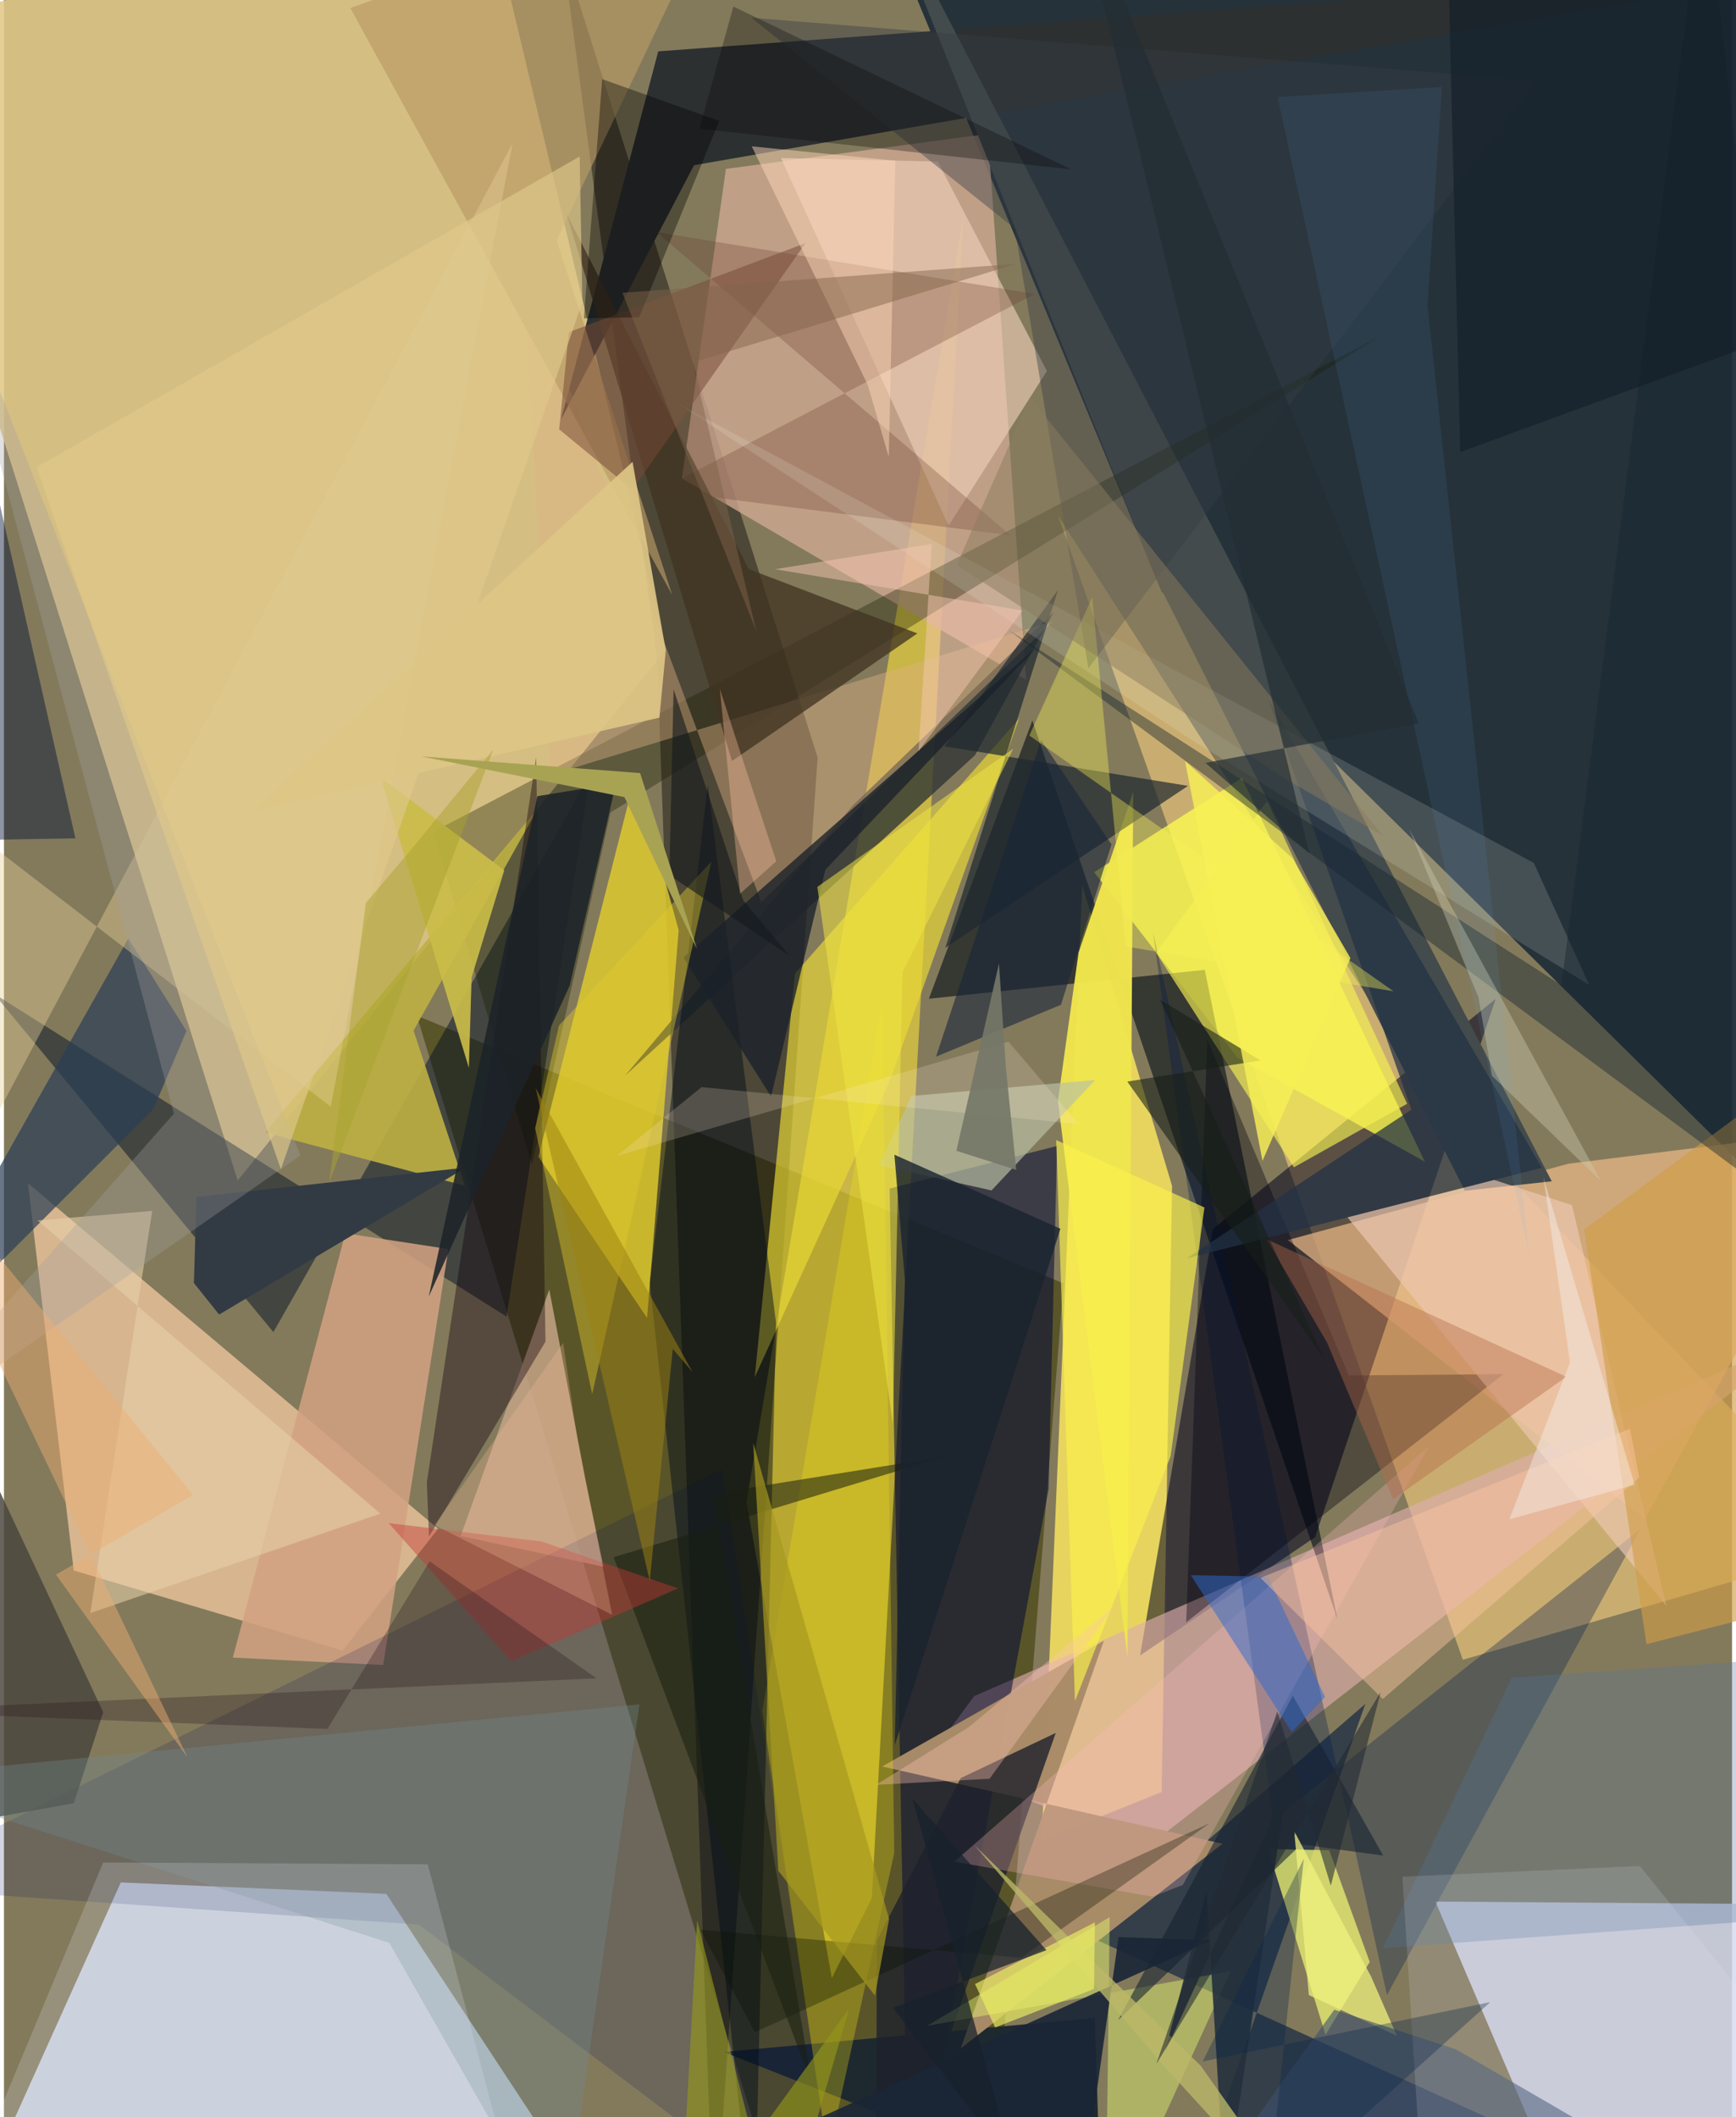 <svg xmlns="http://www.w3.org/2000/svg" width="228" height="278" viewBox="0 0 836 1024"><path fill="#837a5c" d="M0 0h836v1024H0z"/><path fill="#192735" fill-opacity=".871" d="M416.318-62l143.76 348.158L898 619.77V-62z"/><path fill="#e1c887" fill-opacity=".875" d="M230.443-62l89.89 376.172-207.26 256.813L-62 17.057z"/><path fill="#d3ddee" fill-opacity=".831" d="M184.959 915.991l-128.436-5.523L-22.487 1086l309.36-15.047z"/><path fill="#f3cc7d" fill-opacity=".627" d="M705.774 802.764L509.917 249.348l179.72 279.655L898 746.92z"/><path fill="#494716" fill-opacity=".714" d="M512.603 620.712L199.71 491.216 380.734 1086h94.93z"/><path fill="#d2d9ef" fill-opacity=".816" d="M692.481 919.718L898 921.248V1086H763.66z"/><path fill="#f7dd38" fill-opacity=".6" d="M400.51 956.734l-41.317-230.286 104.917-621.8-44.243 813.377z"/><path fill="#e7d45e" fill-opacity=".992" d="M565.097 573.604l-43.465-145.488L502 890.105l58.039-23.368z"/><path fill="#fdd1a7" fill-opacity=".675" d="M33.746 759.563L11.6 572.275l198.424 167.148-46.254 58.85z"/><path fill="#00031f" fill-opacity=".545" d="M549.623 800.693l84.687-57.248 87.332-260.316-136.65 111.16z"/><path fill="#000004" fill-opacity=".416" d="M316.004 318.796L270.07-24.461l123.565 390.834L343.469 1086z"/><path fill="#d1a993" fill-opacity=".773" d="M349.27 81.687l-21.295 149.716 166.481 97.351-18.428-264.013z"/><path fill="#e1cc2e" fill-opacity=".812" d="M258.535 559.452l52.589 77.975 15.289-187.516-20.81-75.59z"/><path fill="#ddadab" fill-opacity=".643" d="M872.162 645.153L469.427 820.317 446.56 851.14l106.375 42.277z"/><path fill="#2d3031" d="M898-18.165L316.52 24.837l-46.994 177.977 64.309-122.908z"/><path fill="#fffd4f" fill-opacity=".761" d="M598.835 376.337l88.534 185.506-90.593-50.295-69.358-89.698z"/><path fill="#000f23" fill-opacity=".486" d="M-4.97 480.517l135.315 163.777 153.191-269.419-40.393 261.923z"/><path fill="#071d3f" fill-opacity=".631" d="M658.573 824.146L527.287 937.691l197.778 89.871-150.935 36.868z"/><path fill="#000a15" fill-opacity=".584" d="M447.468 483.046l50.038-134.557L645.067 783.07l-64.145-313.996z"/><path fill="#000836" fill-opacity=".541" d="M428.47 574.862l81.017-20.61-4.123 165.876L437.738 1086z"/><path fill="#edba87" fill-opacity=".706" d="M793.948 734.708L621.077 599.774l135.698-36.91L898 545.266z"/><path fill="#434b4c" d="M419.977-62L557.45 280.123l149.28 295.788 42.047-4.559z"/><path fill="#e9d935" fill-opacity=".667" d="M428.436 523.056l-65.222 143.012 19.475-195.195 108.325-123.185z"/><path fill="#303535" fill-opacity=".788" d="M410.853 389.337L300.496 520.24l169.259-154.968 38.237-69.311z"/><path fill="#1d2830" fill-opacity=".973" d="M571.4 1080.55l-40.154 5.45-3.507-110.017-179.621 16.49z"/><path fill="#c3a385" fill-opacity=".867" d="M281.39 716.158l8.638 41.63-69.08-14.899 42.858-119.178z"/><path fill="#d2a181" fill-opacity=".867" d="M183.445 805.305l-72.71-3.586 54.42-205.21 49.844 7.617z"/><path fill="#151d00" fill-opacity=".341" d="M665.759 162.59L207.617 402.35l47.871 161.1 37.957-170.483z"/><path fill="#beb143" fill-opacity=".898" d="M126.353 547.737l131.937-156.67-60.132 107.41 24.804 75.018z"/><path fill="#e5e971" fill-opacity=".8" d="M641.144 894.895l19.577 54.048-21.392 35.186-27.8-89.828z"/><path fill="#f0e64e" fill-opacity=".969" d="M519.861 460.734l-9.98 71.776 33.63 269.08 2.806-418.485z"/><path fill="#000e5a" fill-opacity=".176" d="M347.526 710.511L405.94 1086 200.68 930.853-62 912.57z"/><path fill="#a98b68" fill-opacity=".984" d="M589.462 891.76l-164.635-37.367 107.26-60.828-69.211 197.168z"/><path fill="#e0b386" fill-opacity=".416" d="M507.428 300.472l-243.063 74.362-13.112-246.651 115.113 308.12z"/><path fill="#001b4d" fill-opacity=".322" d="M669.048 964.966L555.903 450.891l58.234 429.437L791.623 739.59z"/><path fill="#1e2930" fill-opacity=".702" d="M509.936 285.334l-54.54 173.064 117.42-78.298-117.843-19.14z"/><path fill="#edcfb8" fill-opacity=".627" d="M457.005 254.247L375.902 76.45l75.83 1.692 52.818 101.303z"/><path fill="#2b3e55" fill-opacity=".71" d="M72.258 536.488L-62 670.732 60.168 453.903l28.118 44.725z"/><path fill="#01040d" fill-opacity=".384" d="M571.94 784.6l153.426-119.966-74.726.641-68.497-162.424z"/><path fill="#693d2a" fill-opacity=".286" d="M486.86 258.898L315.695 112.24l182.98 29.939-181.842 94.983z"/><path fill="#f2e214" fill-opacity=".298" d="M430.712 896.194l-32.116 146.678-31.702-215.42 58.04-343.319z"/><path fill="#eec9b4" fill-opacity=".647" d="M758.57 582.853l45.66 193.858-154.32-187.984 70.893-18.064z"/><path fill="#000b18" fill-opacity=".471" d="M373.508 639.815L362.998 1086l-50.574-465.63 28.059-240.705z"/><path fill="#b79965" fill-opacity=".659" d="M323.263 287.708L267.33 116.186 351.971-62 167.546 3.882z"/><path fill="#11020d" fill-opacity=".396" d="M204.585 716.966l52.877-350.833 4.513 282.756-56.349 94.312z"/><path fill="#233144" fill-opacity=".733" d="M743.99 564.8l-171.843 43.842 108.727-71.926-69.287-198.537z"/><path fill="#bbc0a6" fill-opacity=".671" d="M527.924 522.352l-50.175 53.414-54.427-12.21 15.72-33.479z"/><path fill="#faf14b" fill-opacity=".659" d="M509.037 551.408l71.722 32.597-16.35 120.26-46.283 118.515z"/><path fill="#413321" fill-opacity=".765" d="M352.195 368.071l89.682-61.714-81.567-31.101-88.023-171.498z"/><path fill="#4a453c" fill-opacity=".831" d="M48.017 828.157l-14.229 43.985L-62 889.321v-296.1z"/><path fill="#d09e48" fill-opacity=".635" d="M764.516 594.664l94.146-69.443L898 768.65l-103.38 26.576z"/><path fill="#1f212c" fill-opacity=".796" d="M462.842 860.015L422.25 938.52l-.362 147.48 86.941-247.848z"/><path fill="#f5f053" fill-opacity=".655" d="M611.074 387.407l67.742 146.459-54.77 30.717-66.726-103.858z"/><path fill="#e7fd72" fill-opacity=".427" d="M446.52 979.855l146.885-26.443L532.89 1086l2.045-158.794z"/><path fill="#ffbcc1" fill-opacity=".271" d="M689.432 699.422L459.797 900.42l95.838 16.95 14.649-5.68z"/><path fill="#ebf5e9" fill-opacity=".157" d="M740.073 417.345L325.152 194.69l249.924 163.482 191.845 118.203z"/><path fill="#e6d099" fill-opacity=".408" d="M-62 649.614l30.08-260.606 190.015 146.257 87.94-465.945z"/><path fill="#24313d" fill-opacity=".914" d="M620.513 864.982l-58.836 127.465 20.074-77.739 8.967 148.741z"/><path fill="#1b212a" fill-opacity=".788" d="M397.376 420.644l-26.262 109.703-42.414-67.265 171.67-150.784z"/><path fill="#e7d1aa" fill-opacity=".553" d="M71.727 585.669l-55.467 4.614L182.1 732.1 41.783 780.183z"/><path fill="#cabc48" fill-opacity=".914" d="M182.284 376.111l59.75 44.813-15.806 51.882-1.317 43.673z"/><path fill="#e2ca2b" fill-opacity=".427" d="M256.967 545.693l11.56-49.722 73.686-79.195-57.634 257.518z"/><path fill="#071201" fill-opacity=".322" d="M583.123 881.917l-90.982 64.996L336.807 933.3l26.507 49.641z"/><path fill="#16252e" fill-opacity=".435" d="M898 609.642L822.708-62l-69.233 538.49-267.362-171.701z"/><path fill="#001035" fill-opacity=".447" d="M-62 407.131v105.206l39.6-358.54 56.961 251.682z"/><path fill="#323b43" fill-opacity=".992" d="M104.093 635.798l119.434-71.105-130.43 14.239-1.201 41.64z"/><path fill="#1c2329" fill-opacity=".871" d="M296.068 378.878l-22.354 97.74-68.209 150.452 52.568-241.99z"/><path fill="#764937" fill-opacity=".522" d="M304.004 236.812L387.756 117.6l-114.48 43.074-4.668 47.008z"/><path fill="#6f8a8f" fill-opacity=".337" d="M269.763 1086l37.695-261.694L-62 859.946l248.419 79.753z"/><path fill="#162130" fill-opacity=".584" d="M667.261 897.502l-39.726-5.426-88.458 84.86 84.441-156.749z"/><path fill="#353c44" fill-opacity=".416" d="M488.962 110.502l35.662 212.715L741.46 39.057 361.54 8.57z"/><path fill="#53759d" fill-opacity=".302" d="M890.84 925.914l-223.723 16.348 62.322-130.831 126.788-8.889z"/><path fill="#a29f9f" fill-opacity=".314" d="M-31.075 115.215L82.248 538.622-62 701.993 143.405 558.87z"/><path fill="#191e12" fill-opacity=".545" d="M342.928 722.466l112.576-18.09-160.571 48.8 95.86 254.796z"/><path fill="#c43731" fill-opacity=".427" d="M186.152 736.69l73.858 8.843 66.113 22.7-80.749 35.315z"/><path fill="#93961a" fill-opacity=".631" d="M408.915 971.407L375.552 1086l-40.207-157.182-8.6 155.751z"/><path fill="#192539" fill-opacity=".596" d="M535.797 408.404l-34.083-50.452-50.815 153.132 60.45-25.115z"/><path fill="#efe344" fill-opacity=".545" d="M430.046 688.77l-36.56-259.808 94.811-66.866-53.626 108.2z"/><path fill="#000002" fill-opacity=".365" d="M289.41 38.284l-8.863 115.713 26.753-.568 38.727-94.954z"/><path fill="#1a2636" fill-opacity=".906" d="M539.22 936.892l44.832 1.6L258.212 1086l264.025-28.905z"/><path fill="#2d6ad2" fill-opacity=".498" d="M639.106 820.79l-16.124 16.934-48.828-75.876 37.344.746z"/><path fill="#b56b49" fill-opacity=".416" d="M610.814 599.365l29.3 50.05 31.883 75.768 83.834-59.275z"/><path fill="#cecdb0" fill-opacity=".392" d="M713.357 482.438l-33.582-81.516 92.838 170.312-52.755-50.909z"/><path fill="#fbc7a0" fill-opacity=".455" d="M607.856 763.166l59.163 58.57L791.14 714.588l-4.536-23.571z"/><path fill="#e4e6f6" fill-opacity=".208" d="M205.02 901.72l42.366 160.009L-29.288 1086l77.274-185.194z"/><path fill="#19232e" fill-opacity=".808" d="M511.098 594.316l-80.156 249.818 4.877-225.152-5.044-60.486z"/><path fill="#26171e" fill-opacity=".298" d="M205.924 755.183l80.706 56.55L-62 827.56l218.467 8.667z"/><path fill="#f0f27d" fill-opacity=".745" d="M631.278 964.969l42.582 19.66-12.482-28.608-37.18-70.347z"/><path fill="#ffd9ba" fill-opacity=".475" d="M361.76 70.782l69.437 6.931-3.133 143.37-10.196-34.97z"/><path fill="#3e516e" fill-opacity=".6" d="M702.407 991.19l57.836 33.538L561.538 1086l82.024-113.971z"/><path fill="#f7f356" fill-opacity=".376" d="M496.05 355.753l30.418-66.891 16.246 168.914 129.543 21.69z"/><path fill="#eead72" fill-opacity=".467" d="M91.442 722.995l-66.26 38.616 63.673 88.466L-62 534.86z"/><path fill="#131d29" fill-opacity=".624" d="M889.182 151.134L881.337-62 698.764-14.512l5.73 233.132z"/><path fill="#dfc88a" fill-opacity=".655" d="M15.718 225.981l118.241 339.56 145.87-419.358-1.315-70.499z"/><path fill="#edefff" fill-opacity=".145" d="M676.532 907.68L687.73 1086 898 1034.478 791.383 902.513z"/><path fill="#8a7d5f" fill-opacity=".502" d="M496.33 192.267l-35.408 81.039L621.14 377.4l45.887 26.792z"/><path fill="#dec686" fill-opacity=".918" d="M119.695 392.474L304.11 223.372l16.059 91.278-3.063 32.437z"/><path fill="#9c8112" fill-opacity=".518" d="M333.035 663.522l-9.487-11.143-11.122 112.276-55.224-238.409z"/><path fill="#68aeff" fill-opacity=".086" d="M738.113 608.436L688.68 147.964l6.947-105.872-79.49 4.826z"/><path fill="#bbb869" fill-opacity=".784" d="M578.944 999.12L469.566 892.512l92.572 107.768L640.46 1086z"/><path fill="#a79920" fill-opacity=".694" d="M421.368 965.216l6.857-37.068-65.77-230.26 12.167 206.913z"/><path fill="#ffc4b4" fill-opacity=".353" d="M466.685 835.372l70.955-59.044-60.82 83.98-54.916 2.955z"/><path fill="#161e18" fill-opacity=".58" d="M607.923 512.892l-48.578-29.275 79.09 173.152-95.005-133.656z"/><path fill="#ebef62" fill-opacity=".671" d="M479.503 980.616l-9.721-20.998 57.977-29.857-.407 32.224z"/><path fill="#a8a230" fill-opacity=".494" d="M175.084 436.718l19.393-22.828 42.254-51.341L157.3 571.998z"/><path fill="#212d33" fill-opacity=".671" d="M631.545 412.888l-50.272-43.917 103.16-19.107L516.495-62z"/><path fill="#f8c9b3" fill-opacity=".475" d="M442.446 363.3l50.308-68.04-119.718-19.948 75.815-12.231z"/><path fill="#070809" fill-opacity=".306" d="M336.372 62.469l16.496-59.314 163.443 78.762-179.144-19.591z"/><path fill="#14191e" fill-opacity=".612" d="M380.046 462.267l-58.15-38.95 2.055-89.894 33.68 102.021z"/><path fill="#202932" fill-opacity=".569" d="M616.008 827.72l25.887 84.278 24.103-93.593L557.48 998.27z"/><path fill="#a8a353" d="M300.157 385.53l35.082 73.41-27.502-85.023-105.906-8.088z"/><path fill="#ffeed1" fill-opacity=".196" d="M519.853 543.666l-33.9-39.82-189.49 55.219 41.022-33.278z"/><path fill="#16212c" fill-opacity=".733" d="M488.596 1048L439.55 870.032l64.784 73.196-74.195 27.896z"/><path fill="#0a244a" fill-opacity=".333" d="M579.867 997.067l139.16-28.714-107.863 97.042 17.675-166.394z"/><path fill="#757768" fill-opacity=".914" d="M481.363 465.991l-20.599 90.61 28.973 9.24-5.052-49.62z"/><path fill="#f6f3f2" fill-opacity=".404" d="M744.76 569.471l12.86 89.415-29.382 75.969 60.637-16.719z"/><path fill="#fec3a1" fill-opacity=".357" d="M356.297 364.063l-9.98-30.926 9.803 99.122 17.521-15.683z"/><path fill="#81644a" fill-opacity=".475" d="M299.196 141.619l64.735 163.538-30.696-129.842 156.527-47.7z"/><path fill="#f6be9b" fill-opacity=".282" d="M277.4 696.017l-6.903-46.47-62.215 88.05 85.941 43.429z"/><path fill="#f7f056" fill-opacity=".82" d="M623.423 415.228l27.962 48.181-42.542 98.065-37.455-193.381z"/></svg>